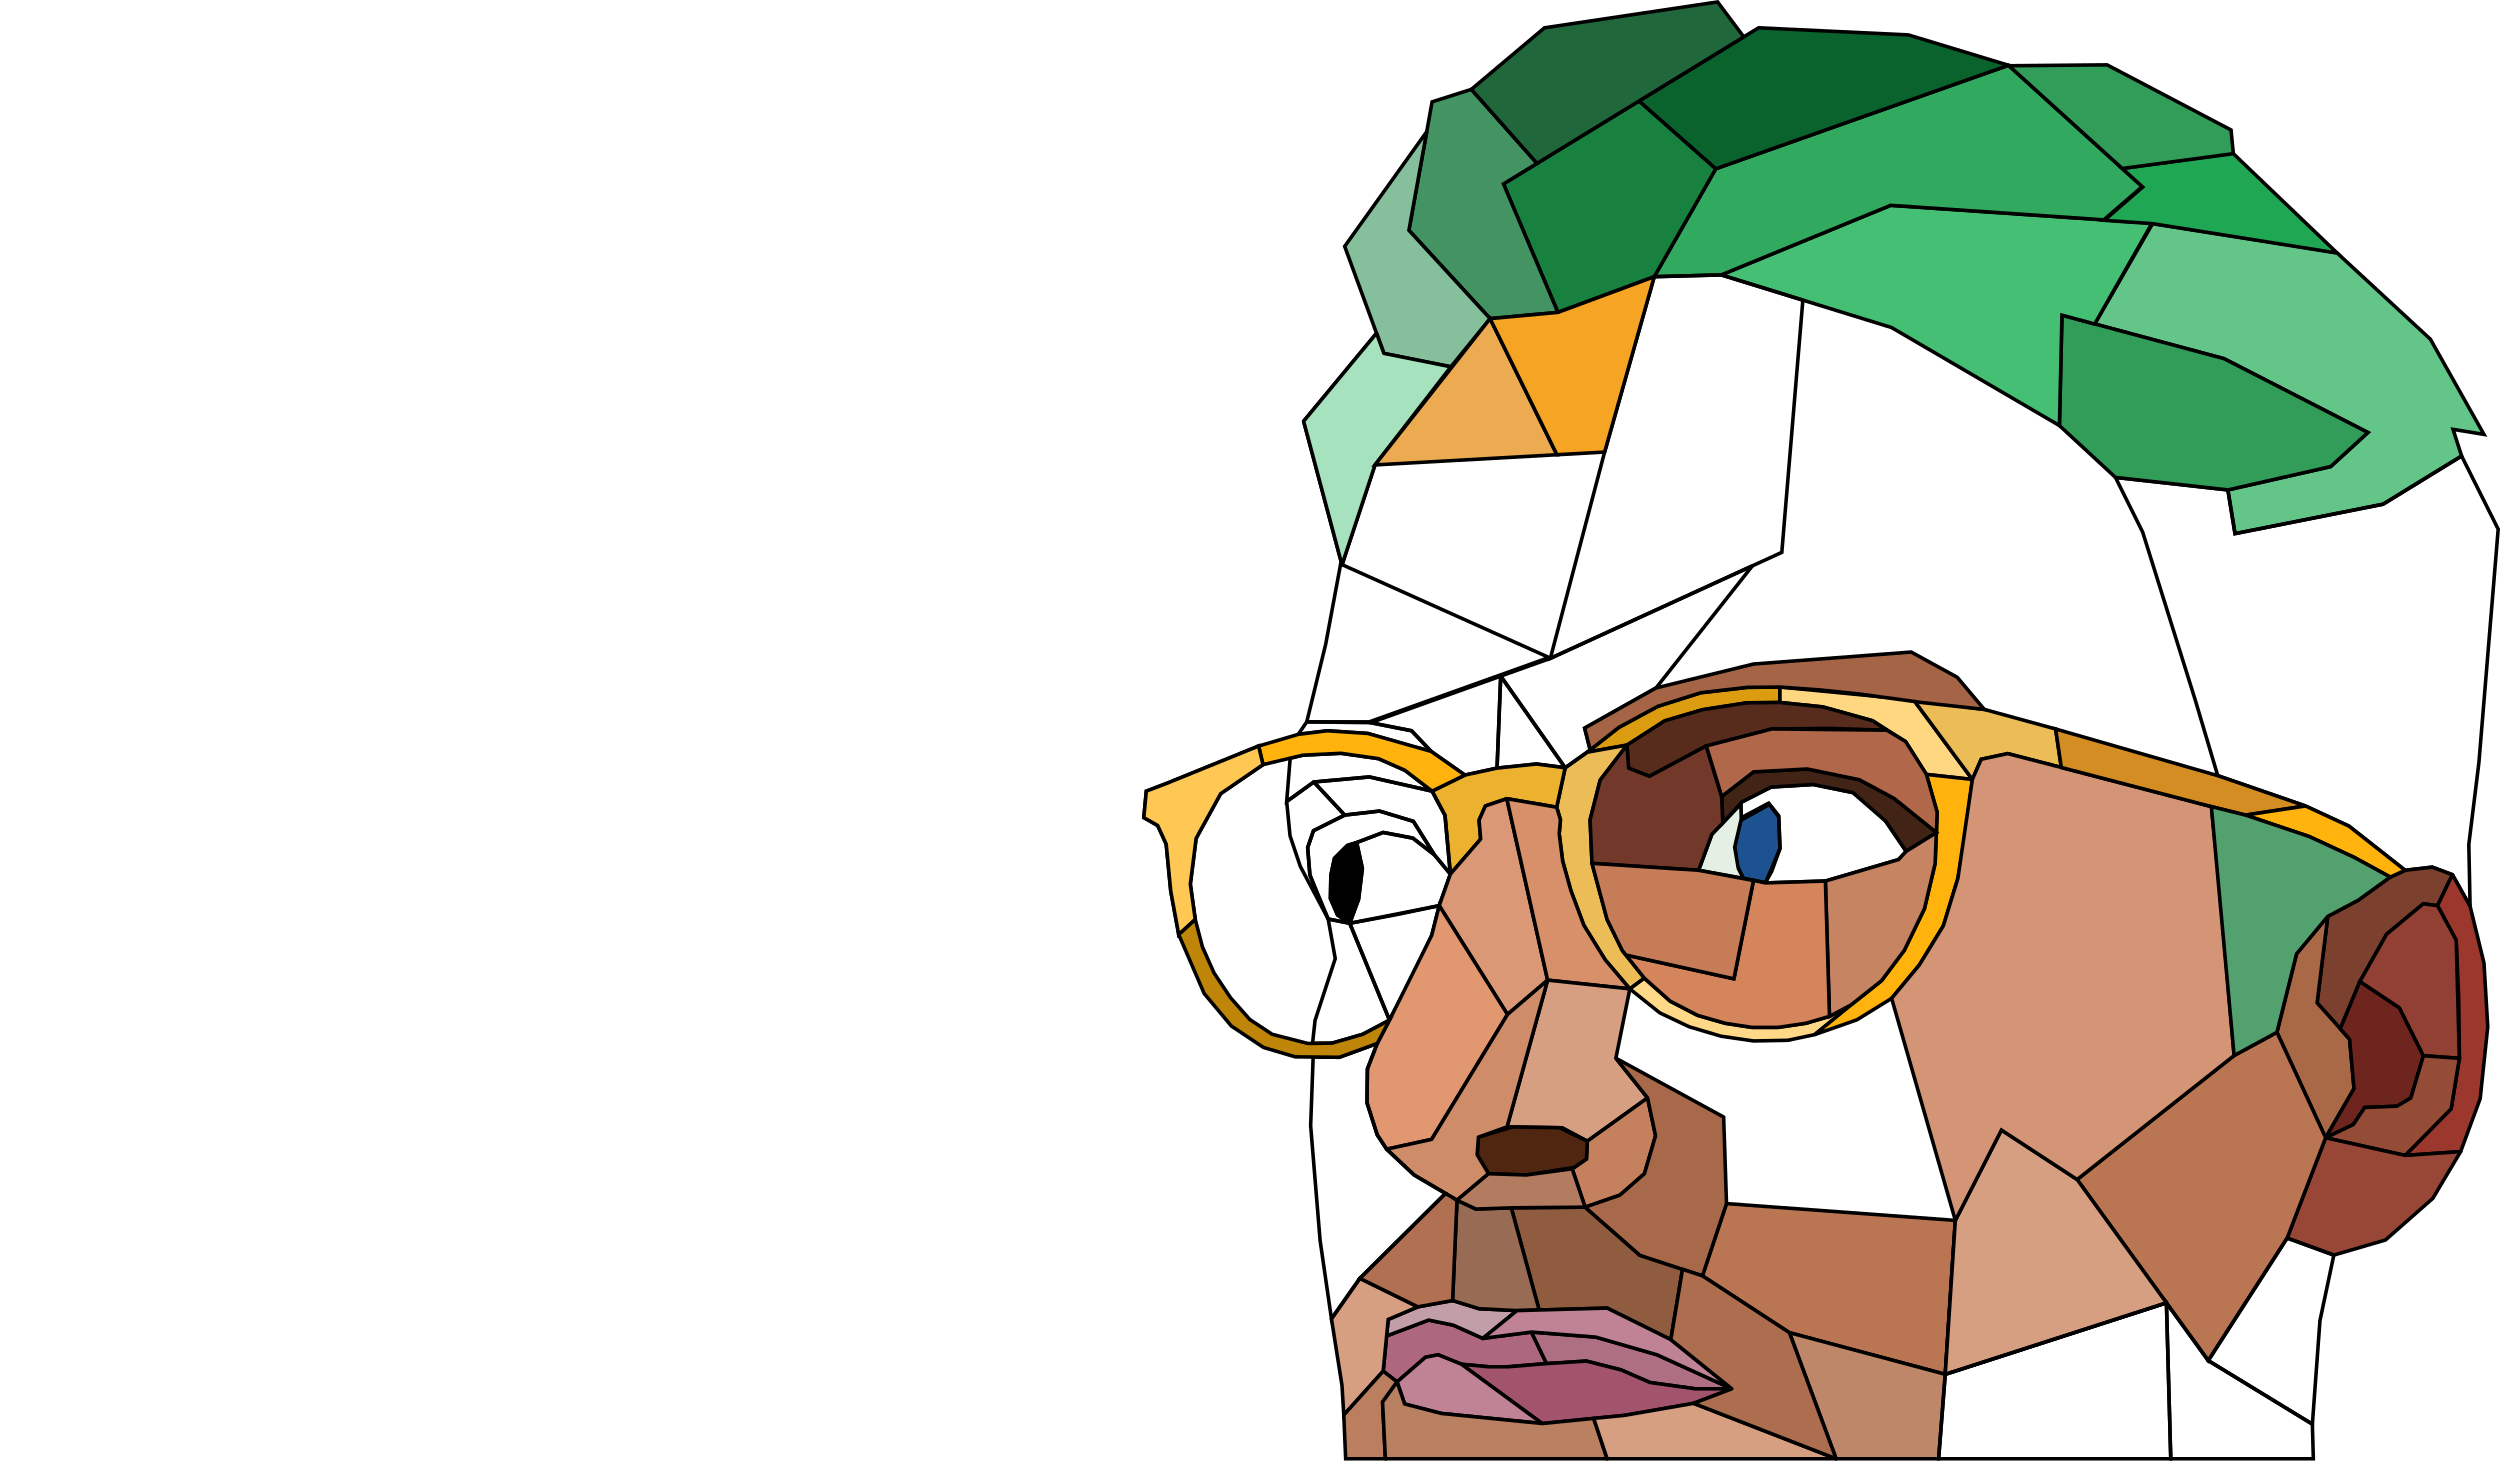 <svg xmlns="http://www.w3.org/2000/svg" viewBox="-160 0 350.292 204.647">
<g
 id="layer1">
<path
   style="fill:#64c589;fill-rule:evenodd;stroke:#000000;stroke-width:0.5;stroke-linecap:round;stroke-linejoin:miter;stroke-opacity:1;stroke-miterlimit:4;stroke-dasharray:none;fill-opacity:1"
   d="m 133.504,45.394 8.104,-14.057 19.797,3.1 6.007,0.958 13.12,12.126 7.513,13.347 -4.331,-0.707 1.198,3.734 -11,6.75 -20.75,4.125 -1,-6.125 14.405,-3.27 5.215,-4.773 -20.152,-10.341 z"
   id="path4243" />
<path
   style="fill:none;fill-rule:evenodd;stroke:#000000;stroke-width:0.5;stroke-linecap:butt;stroke-linejoin:miter;stroke-opacity:1;stroke-miterlimit:4;stroke-dasharray:none"
   d="m 163.031,112.928 6.099,2.828 7.867,6.187 3.801,-0.442 2.828,1.061 2.475,4.419 -0.177,-8.662 1.414,-11.49 2.699,-32.685 -5.125,-10.25 -11,6.75 -20.75,4.125 -1,-6.125 -15.75,-1.75 3.815,7.673 7.336,23.423 3.182,10.695 z"
   id="path4245" />
</g>
<g
 transform="translate(-2175.338,-362.468)"
 id="g4">
<path
   style="display:inline;fill:none;fill-rule:evenodd;stroke:#000000;stroke-width:0.5;stroke-linecap:butt;stroke-linejoin:round;stroke-miterlimit:4;stroke-dasharray:none;stroke-opacity:1"
   d="m 2208.213,409.159 -10.213,12.328 5.375,20.125 4.625,-14 10.625,-13.75 -9.375,-1.875 z"
   id="path4716" />
<path
   style="display:inline;fill:none;fill-rule:evenodd;stroke:#000000;stroke-width:0.5;stroke-linecap:butt;stroke-linejoin:miter;stroke-miterlimit:4;stroke-dasharray:none;stroke-opacity:1"
   d="m 2203.185,441.496 -2.096,11.244 -2.652,10.872 8.751,0 25.191,-9.016 z"
   id="path4718" class="path4718" />
<path
   style="display:inline;fill:none;fill-rule:evenodd;stroke:#000000;stroke-width:0.5;stroke-linecap:butt;stroke-linejoin:miter;stroke-miterlimit:4;stroke-dasharray:none;stroke-opacity:1"
   d="m 2207.378,463.728 5.747,1.134 2.738,2.888 4.729,3.315 4.508,-0.972 0.513,-12.89 z"
   id="path4730" class="path4730" />
<path
   style="display:inline;fill:none;fill-rule:evenodd;stroke:#000000;stroke-width:0.5;stroke-linecap:butt;stroke-linejoin:round;stroke-miterlimit:4;stroke-dasharray:none;stroke-opacity:1"
   d="m 2225.099,470.092 5.524,-0.575 4.022,0.53 -9.033,-12.846 z"
   id="path4732" class="path4732" />
<path
   style="display:inline;fill:#dc9c10;fill-opacity:1;fill-rule:evenodd;stroke:#000000;stroke-width:0.5;stroke-linecap:butt;stroke-linejoin:miter;stroke-miterlimit:4;stroke-dasharray:none;stroke-opacity:1"
   d="m 2237.75,467.862 4.409,-3.471 5.48,-2.961 6.01,-1.9 6.497,-0.751 4.596,-0.044 0,2.166 -4.64,0.044 -6.231,0.972 -5.259,1.547 -5.303,3.403 z"
   id="path4734" />
<path
   style="display:inline;fill:none;fill-rule:evenodd;stroke:#000000;stroke-width:0.5;stroke-linecap:butt;stroke-linejoin:miter;stroke-miterlimit:4;stroke-dasharray:none;stroke-opacity:1"
   d="m 2198.438,463.612 -1.188,1.75 4.062,-0.5 5.688,0.375 6,1.75 2.863,0.763 -2.738,-2.888 -5.747,-1.134 z"
   id="path4746" />
<path
   style="display:inline;fill:none;fill-rule:evenodd;stroke:#000000;stroke-width:0.5;stroke-linecap:butt;stroke-linejoin:miter;stroke-miterlimit:4;stroke-dasharray:none;stroke-opacity:1"
   d="m 2191.689,466.999 -12.949,5.259 -2.784,1.061 -0.353,3.712 1.944,1.105 1.193,2.607 0.635,6.557 1.125,6.125 2.312,-2.125 -0.688,-4.938 0.812,-6.438 3.438,-6.25 5.933,-4.069 z"
   id="path4768" />
<path
   style="display:inline;fill:none;fill-rule:evenodd;stroke:#000000;stroke-width:0.5;stroke-linecap:butt;stroke-linejoin:miter;stroke-miterlimit:4;stroke-dasharray:none;stroke-opacity:1"
   d="m 2196.115,468.699 -0.493,6.077 3.801,-2.74 7.778,-0.707 8.795,1.989 -3.801,-2.917 -3.712,-1.635 -5.259,-0.751 -5.348,0.265 z"
   id="path4772" />
<path
   style="display:inline;fill:none;fill-rule:evenodd;stroke:#000000;stroke-width:0.5;stroke-linecap:butt;stroke-linejoin:round;stroke-miterlimit:4;stroke-dasharray:none;stroke-opacity:1"
   d="m 2204.461,491.836 1.237,-3.359 0.53,-4.331 -0.795,-3.624 3.712,-1.414 4.154,0.795 3.013,2.334 2.246,2.704 -1.559,4.421 -5.938,1.25 z"
   id="path4774" />
<path
   style="display:inline;fill:none;fill-rule:evenodd;stroke:#000000;stroke-width:0.5;stroke-linecap:butt;stroke-linejoin:round;stroke-miterlimit:4;stroke-dasharray:none;stroke-opacity:1"
   d="m 2201.438,491.237 -3.906,-7.375 -1.438,-4.281 -0.472,-4.804 3.801,-2.74 4.327,4.638 -4.375,2.188 -0.812,2.375 0.312,3.812 z"
   id="path4780" />
<path
   style="display:inline;fill:none;fill-rule:evenodd;stroke:#000000;stroke-width:0.5;stroke-linecap:butt;stroke-linejoin:miter;stroke-miterlimit:4;stroke-dasharray:none;stroke-opacity:1"
   d="m 2201.438,491.237 0.99,5.548 -2.828,8.662 -0.352,3.218 2.739,-0.036 4.287,-1.237 3.756,-1.989 -5.568,-13.568 z"
   id="path4784" class="path4784" />
<path
   style="display:inline;fill:#ba7553;fill-opacity:1;fill-rule:evenodd;stroke:#000000;stroke-width:0.5;stroke-linecap:butt;stroke-linejoin:miter;stroke-miterlimit:4;stroke-dasharray:none;stroke-opacity:1"
   d="m 2253.875,541.237 3.375,-10.125 32.064,2.355 -1.414,21.567 -21.832,-5.834 z"
   id="path4836" />
<path
   style="display:inline;fill:none;fill-rule:evenodd;stroke:#000000;stroke-width:0.5;stroke-linecap:butt;stroke-linejoin:miter;stroke-miterlimit:4;stroke-dasharray:none;stroke-opacity:1"
   d="m 2295.768,520.805 -6.454,12.661 -1.414,21.567 30.991,-10.013 -12.516,-17.284 z"
   id="path4838" />
<path
   style="display:inline;fill:#ad6880;fill-rule:evenodd;stroke:#000000;stroke-width:0.5;stroke-linecap:butt;stroke-linejoin:miter;stroke-miterlimit:4;stroke-dasharray:none;stroke-opacity:1;fill-opacity:1"
   d="m 2211.09,556.094 3.978,-3.447 1.768,-0.354 3.27,1.326 3.801,0.354 2.74,0 5.392,-0.442 -2.121,-4.419 -6.806,0.884 -4.154,-1.856 -3.447,-0.707 -5.882,2.222 -0.482,4.937 z"
   id="path4848" />
<path
   style="display:inline;fill:#af6f82;fill-opacity:1;fill-rule:evenodd;stroke:#000000;stroke-width:0.5;stroke-linecap:butt;stroke-linejoin:miter;stroke-miterlimit:4;stroke-dasharray:none;stroke-opacity:1"
   d="m 2232.038,553.531 5.569,-0.354 4.861,1.237 4.066,1.768 6.364,0.884 5.092,-0.007 -10.483,-4.766 -8.574,-2.475 -9.016,-0.707 z"
   id="path4850" />
<path
   id="path4376"
   d="m 2311.75,429.362 15.75,1.75 14.405,-3.27 5.215,-4.773 -20.152,-10.341 -22.716,-6.099 -0.354,15.468 z"
   style="display:inline;fill:#329c59;fill-opacity:1;fill-rule:evenodd;stroke:#000000;stroke-width:0.5;stroke-linecap:butt;stroke-linejoin:miter;stroke-miterlimit:4;stroke-dasharray:none;stroke-opacity:1" />
<path
   id="path4382"
   d="m 2256.5,400.987 23.75,-9.75 36.625,2.5 -8.034,14.125 -4.59,-1.232 -0.354,15.468 -23.523,-13.735 z"
   style="display:inline;fill:#44bf73;fill-opacity:1;fill-rule:evenodd;stroke:#000000;stroke-width:0.5;stroke-linecap:butt;stroke-linejoin:miter;stroke-miterlimit:4;stroke-dasharray:none;stroke-opacity:1" />
<path
   id="path4384" class="path4384"
   d="m 2256.5,400.987 -9.375,0.25 8.625,-15.125 41,-14.5 18.75,17 -5.386,4.663 -29.864,-2.038 z"
   style="display:inline;fill:#31a95f;fill-opacity:1;fill-rule:evenodd;stroke:#000000;stroke-width:0.5;stroke-linecap:butt;stroke-linejoin:miter;stroke-miterlimit:4;stroke-dasharray:none;stroke-opacity:1" />
<path
   id="path4386"
   d="m 2312.7,386.077 15.496,-2.147 14.625,14 -25.875,-4.125 -6.761,-0.462 5.386,-4.663 z"
   style="display:inline;fill:#20a754;fill-opacity:1;fill-rule:evenodd;stroke:#000000;stroke-width:0.5;stroke-linecap:butt;stroke-linejoin:miter;stroke-miterlimit:4;stroke-dasharray:none;stroke-opacity:1" />
<path
   id="path4392" class="path4392"
   d="m 2296.821,371.68 13.75,-0.125 17.375,9.125 0.321,3.318 -15.567,2.079 z"
   style="display:inline;fill:#329c59;fill-opacity:1;fill-rule:evenodd;stroke:#000000;stroke-width:0.5;stroke-linecap:butt;stroke-linejoin:miter;stroke-miterlimit:4;stroke-dasharray:none;stroke-opacity:1" />
<path
   id="path4394"
   d="m 2247.125,401.237 -13.5,5 -7.625,-18 19,-11.625 10.75,9.5 z"
   style="display:inline;fill:#188140;fill-opacity:1;fill-rule:evenodd;stroke:#000000;stroke-width:0.5;stroke-linecap:butt;stroke-linejoin:miter;stroke-miterlimit:4;stroke-dasharray:none;stroke-opacity:1" />
<path
   id="path4396"
   d="m 2245,376.612 16.75,-10.25 21,1 14,4.25 -41,14.5 z"
   style="display:inline;fill:#0a632d;fill-opacity:1;fill-rule:evenodd;stroke:#000000;stroke-width:0.5;stroke-linecap:butt;stroke-linejoin:miter;stroke-miterlimit:4;stroke-dasharray:none;stroke-opacity:1" />
<path
   id="path4398"
   d="m 2233.625,406.237 -9.5,0.875 -11.375,-12.375 3.25,-18 5.5,-1.75 9.201,10.374 -4.701,2.876 z"
   style="display:inline;fill:#439462;fill-rule:evenodd;stroke:#000000;stroke-width:0.5;stroke-linecap:butt;stroke-linejoin:miter;stroke-miterlimit:4;stroke-dasharray:none;stroke-opacity:1;fill-opacity:1" />
<path
   id="path4400"
   d="m 2215.243,380.929 -11.493,16.059 5.5,15 9.375,1.875 5.5,-6.75 -11.375,-12.375 z"
   style="display:inline;fill:#85bf9c;fill-opacity:1;fill-rule:evenodd;stroke:#000000;stroke-width:0.5;stroke-linecap:butt;stroke-linejoin:miter;stroke-miterlimit:4;stroke-dasharray:none;stroke-opacity:1" />
<path
   id="path4402" class="path4402"
   d="m 2208.213,409.159 -10.213,12.328 5.375,20.125 4.625,-14 10.625,-13.75 -9.375,-1.875 z"
   style="display:inline;fill:#a7e2bf;fill-opacity:1;fill-rule:evenodd;stroke:#000000;stroke-width:0.5;stroke-linecap:round;stroke-linejoin:round;stroke-miterlimit:4;stroke-dasharray:none;stroke-opacity:1" />
<path
   id="path4408"
   d="m 2224.125,407.112 9.365,19.072 -25.49,1.428 z"
   style="display:inline;fill:#ecab50;fill-opacity:1;fill-rule:evenodd;stroke:#000000;stroke-width:0.5;stroke-linecap:butt;stroke-linejoin:miter;stroke-miterlimit:4;stroke-dasharray:none;stroke-opacity:1" />
<path
   id="path4410"
   d="m 2232.568,454.713 7.601,-28.903 6.955,-24.573 9.375,-0.25 11.45,3.537 -2.95,35.338 z"
   style="display:inline;fill:none;fill-rule:evenodd;stroke:#000000;stroke-width:0.5;stroke-linecap:butt;stroke-linejoin:miter;stroke-miterlimit:4;stroke-dasharray:none;stroke-opacity:1" />
<path
   id="path4412"
   d="m 2233.49,426.184 -9.365,-19.072 9.5,-0.875 13.5,-5 -6.955,24.573 z"
   style="display:inline;fill:#f5a423;fill-opacity:1;fill-rule:evenodd;stroke:#000000;stroke-width:0.5;stroke-linecap:butt;stroke-linejoin:miter;stroke-miterlimit:4;stroke-dasharray:none;stroke-opacity:1" />
<path
   id="path4438"
   d="m 2264.742,460.9 6.01,0.619 6.983,1.945 4.596,2.917 2.917,4.596 6.452,0.707 -8.22,-11.137 -18.738,-1.812 z"
   style="display:inline;fill:#ffd781;fill-rule:evenodd;stroke:#000000;stroke-width:0.5;stroke-linecap:butt;stroke-linejoin:miter;stroke-miterlimit:4;stroke-dasharray:none;stroke-opacity:1;fill-opacity:1" />
<path
   id="path4440"
   d="m 2291.7,471.683 1.237,-2.828 3.712,-0.795 7.513,1.945 -0.795,-5.392 -9.988,-2.74 -9.899,-1.326 z"
   style="display:inline;fill:#ecbd56;fill-opacity:1;fill-rule:evenodd;stroke:#000000;stroke-width:0.5;stroke-linecap:butt;stroke-linejoin:miter;stroke-miterlimit:4;stroke-dasharray:none;stroke-opacity:1" />
<path
   id="path4442"
   d="m 2234.646,470.048 -1.193,5.524 0.53,1.768 -0.177,1.945 0.486,3.845 1.149,4.11 1.812,4.861 3.005,4.861 3.447,4.066 2.033,-1.503 -3.094,-3.889 -2.121,-4.331 -2.121,-7.867 -0.265,-6.099 1.414,-5.568 3.756,-4.906 -5.558,0.996 z"
   style="display:inline;fill:#ecbd56;fill-opacity:1;fill-rule:evenodd;stroke:#000000;stroke-width:0.5;stroke-linecap:butt;stroke-linejoin:miter;stroke-miterlimit:4;stroke-dasharray:none;stroke-opacity:1" />
<path
   id="path4444"
   d="m 2243.705,501.028 4.198,3.359 4.11,1.945 4.464,1.326 4.552,0.663 4.817,-0.088 3.756,-0.795 5.082,-4.154 -3.005,1.591 -3.315,0.972 -3.889,0.575 -3.668,0 -3.756,-0.575 -3.845,-1.105 -3.845,-1.989 -3.624,-3.226 z"
   style="display:inline;fill:#ffd987;fill-opacity:1;fill-rule:evenodd;stroke:#000000;stroke-width:0.5;stroke-linecap:butt;stroke-linejoin:miter;stroke-miterlimit:4;stroke-dasharray:none;stroke-opacity:1" />
<path
   id="path4446"
   d="m 2269.603,507.436 5.922,-2.077 4.861,-3.005 3.889,-4.685 3.359,-5.48 2.033,-6.629 1.149,-6.629 0.884,-7.248 -6.452,-0.707 1.503,5.303 -0.265,7.159 -1.503,6.364 -2.828,5.834 -3.182,4.243 -4.287,3.403 z"
   style="display:inline;fill:#ffb30c;fill-rule:evenodd;stroke:#000000;stroke-width:0.5;stroke-linecap:butt;stroke-linejoin:miter;stroke-miterlimit:4;stroke-dasharray:none;stroke-opacity:1;fill-opacity:1" />
<path
   id="path4448"
   d="m 2243.307,466.866 0.221,3.226 2.917,1.149 7.955,-4.243 9.192,-2.386 8.22,-0.088 7.867,0.265 -1.944,-1.326 -6.983,-1.945 -6.01,-0.619 -4.64,0.044 -6.231,0.972 -5.259,1.547 z"
   style="display:inline;fill:#582c1d;fill-opacity:1;fill-rule:evenodd;stroke:#000000;stroke-width:0.5;stroke-linecap:butt;stroke-linejoin:miter;stroke-miterlimit:4;stroke-dasharray:none;stroke-opacity:1" />
<path
   id="path4450"
   d="m 2220.592,471.065 -4.596,2.254 1.812,3.403 0.751,8.22 4.243,-4.906 -0.221,-2.652 0.884,-1.989 3.005,-1.016 6.983,1.193 1.193,-5.524 -4.022,-0.53 -5.524,0.575 z"
   style="display:inline;fill:#edb130;fill-opacity:1;fill-rule:evenodd;stroke:#000000;stroke-width:0.5;stroke-linecap:butt;stroke-linejoin:miter;stroke-miterlimit:4;stroke-dasharray:none;stroke-opacity:1" />
<path
   id="path4452"
   d="m 2215.995,473.318 -3.801,-2.917 -3.712,-1.635 -5.259,-0.751 -5.348,0.265 -5.568,1.326 -0.619,-2.607 5.561,-1.636 4.062,-0.5 5.688,0.375 8.863,2.513 4.729,3.315 z"
   style="display:inline;fill:#ffb30c;fill-opacity:1;fill-rule:evenodd;stroke:#000000;stroke-width:0.5;stroke-linecap:butt;stroke-linejoin:miter;stroke-miterlimit:4;stroke-dasharray:none;stroke-opacity:1" />
<path
   id="path4454" class="path4454 path-rotate"
   d="m 2191.689,466.999 -12.949,5.259 -2.784,1.061 -0.353,3.712 1.944,1.105 1.193,2.607 0.635,6.557 1.125,6.125 2.312,-2.125 -0.688,-4.938 0.812,-6.438 3.438,-6.25 5.933,-4.069 z"
   style="display:inline;fill:#ffc754;fill-opacity:1;fill-rule:evenodd;stroke:#000000;stroke-width:0.5;stroke-linecap:butt;stroke-linejoin:miter;stroke-miterlimit:4;stroke-dasharray:none;stroke-opacity:1" />
<path
   id="path4462"
   d="m 2204.461,491.836 -1.711,-1.161 -1,-2.312 0.062,-3.25 0.5,-2.375 1.812,-1.812 1.308,-0.403 0.795,3.624 -0.53,4.331 z"
   style="display:inline;stroke:#000000;stroke-width:0.5;stroke-linecap:butt;stroke-linejoin:round;stroke-miterlimit:4;stroke-dasharray:none;stroke-opacity:1" />
<path
   id="path4464"
   d="m 2204.461,491.836 -3.023,-0.599 -1.312,-2.938 -1.25,-3.25 -0.312,-3.812 0.812,-2.375 4.375,-2.188 4.875,-0.562 4.75,1.438 2.938,4.688 -3.013,-2.334 -4.154,-0.795 -3.713,1.414 -1.308,0.403 -1.812,1.812 -0.5,2.375 -0.062,3.25 1,2.312 z"
   style="display:inline;fill:none;fill-rule:evenodd;stroke:#000000;stroke-width:0.5;stroke-linecap:butt;stroke-linejoin:miter;stroke-miterlimit:4;stroke-dasharray:none;stroke-opacity:1" />
<path
   id="path4468"
   d="m 2218.559,484.942 -2.246,-2.704 -2.938,-4.688 -4.75,-1.438 -4.875,0.562 -4.327,-4.638 7.778,-0.707 8.795,1.989 1.812,3.403 z"
   style="display:inline;fill:none;fill-rule:evenodd;stroke:#000000;stroke-width:0.5;stroke-linecap:butt;stroke-linejoin:round;stroke-miterlimit:4;stroke-dasharray:none;stroke-opacity:1" />
<path
   id="path4472" class="path4472"
   d="m 2210.029,505.403 3.138,-6.055 2.784,-5.834 1.049,-4.153 -12.539,2.474 z"
   style="display:inline;fill:none;fill-rule:evenodd;stroke:#000000;stroke-width:0.5;stroke-linecap:butt;stroke-linejoin:miter;stroke-miterlimit:4;stroke-dasharray:none;stroke-opacity:1" />
<path
   id="path4474"
   d="m 2258.733,483.748 -0.354,-2.74 0.972,-3.977 3.801,-2.033 1.414,1.768 0.177,4.596 -1.149,3.182 -0.884,1.591 -3.094,-0.619 z"
   style="display:inline;fill:#1b528f;fill-opacity:1;fill-rule:evenodd;stroke:#000000;stroke-width:0.5;stroke-linecap:butt;stroke-linejoin:miter;stroke-miterlimit:4;stroke-dasharray:none;stroke-opacity:1" />
<path
   id="path4476"
   d="m 2262.709,486.179 8.397,-0.265 10.253,-3.005 1.061,-1.149 -3.005,-4.419 -4.419,-3.801 -5.569,-1.149 -5.922,0.354 -4.243,2.166 0.01,2.498 3.994,-2.225 1.307,1.765 0.17,4.415 z"
   style="display:inline;fill:none;fill-opacity:1;fill-rule:evenodd;stroke:#000000;stroke-width:0.5;stroke-linecap:butt;stroke-linejoin:miter;stroke-miterlimit:4;stroke-dasharray:none;stroke-opacity:1" />
<path
   id="path4478"
   d="m 2259.606,485.543 -6.267,-1.131 1.856,-5.038 4.067,-4.242 0.057,2.069 -0.926,3.977 0.505,2.951 z"
   style="display:inline;fill:#e5f0e4;fill-opacity:1;fill-rule:evenodd;stroke:#000000;stroke-width:0.5;stroke-linecap:butt;stroke-linejoin:miter;stroke-miterlimit:4;stroke-dasharray:none;stroke-opacity:1" />
<path
   id="path4480"
   d="m 2256.751,477.76 -0.168,-3.699 4.464,-3.447 7.513,-0.398 7.292,1.503 4.861,2.607 5.949,4.797 -4.225,2.628 -2.839,-4.175 -4.628,-4.054 -5.593,-1.136 -5.872,0.358 -4.101,2.093 z"
   style="display:inline;fill:#422417;fill-opacity:1;fill-rule:evenodd;stroke:#000000;stroke-width:0.5;stroke-linecap:butt;stroke-linejoin:miter;stroke-miterlimit:4;stroke-dasharray:none;stroke-opacity:1" />
<path
   id="path4482"
   d="m 2286.645,479.132 -0.16,4.307 -1.503,6.364 -2.828,5.834 -3.182,4.243 -4.287,3.403 -3.005,1.591 -0.575,-18.959 10.253,-3.005 1.061,-1.149 z"
   style="display:inline;fill:#c68463;fill-opacity:1;fill-rule:evenodd;stroke:#000000;stroke-width:0.5;stroke-linecap:butt;stroke-linejoin:miter;stroke-miterlimit:4;stroke-dasharray:none;stroke-opacity:1" />
<path
   id="path4488"
   d="m 2343.25,506.612 -3.25,-3.625 1.5,-12.125 4.25,-2.25 4.5,-3.25 2.085,-0.951 3.801,-0.442 2.828,1.061 -2.089,4.332 -2,-0.25 -5.125,4.25 -3.75,6.625 z"
   style="display:inline;fill:#7c402e;fill-opacity:1;fill-rule:evenodd;stroke:#000000;stroke-width:0.5;stroke-linecap:butt;stroke-linejoin:round;stroke-miterlimit:4;stroke-dasharray:none;stroke-opacity:1" />
<path
   id="path4490"
   d="m 2341.5,490.862 -4.375,5.25 -2.75,11 6.823,14.776 3.978,-6.894 -0.619,-6.894 -1.306,-1.487 -3.25,-3.625 z"
   style="display:inline;fill:#a96946;fill-opacity:1;fill-rule:evenodd;stroke:#000000;stroke-width:0.5;stroke-linecap:butt;stroke-linejoin:round;stroke-miterlimit:4;stroke-dasharray:none;stroke-opacity:1" />
<path
   id="path4492"
   d="m 2356.875,489.362 2.619,4.86 0.354,8.22 0.088,8.309 -1.149,7.071 -6.452,6.541 7.778,-0.53 2.74,-7.425 1.061,-10.076 -0.53,-8.927 -1.944,-7.955 -2.475,-4.419 z"
   style="display:inline;fill:#9c372e;fill-opacity:1;fill-rule:evenodd;stroke:#000000;stroke-width:0.5;stroke-linecap:butt;stroke-linejoin:round;stroke-miterlimit:4;stroke-dasharray:none;stroke-opacity:1" />
<path
   id="path4494"
   d="m 2346,499.987 5.539,3.693 3.359,6.718 -1.768,5.922 -1.945,1.149 -4.508,0.177 -1.591,2.386 -3.889,1.856 3.978,-6.894 -0.619,-6.894 -1.306,-1.487 z"
   style="display:inline;fill:#6d251e;fill-opacity:1;fill-rule:evenodd;stroke:#000000;stroke-width:0.5;stroke-linecap:butt;stroke-linejoin:miter;stroke-miterlimit:4;stroke-dasharray:none;stroke-opacity:1" />
<path
   id="path4496"
   d="m 2354.898,510.397 5.038,0.354 -0.442,-16.529 -2.619,-4.86 -2,-0.25 -5.125,4.25 -3.75,6.625 5.539,3.693 z"
   style="display:inline;fill:#914033;fill-opacity:1;fill-rule:evenodd;stroke:#000000;stroke-width:0.5;stroke-linecap:butt;stroke-linejoin:miter;stroke-miterlimit:4;stroke-dasharray:none;stroke-opacity:1" />
<path
   id="path4498"
   d="m 2352.334,524.363 -11.137,-2.475 3.889,-1.856 1.591,-2.386 4.508,-0.177 1.945,-1.149 1.768,-5.922 5.038,0.354 -1.149,7.071 z"
   style="display:inline;fill:#954c37;fill-opacity:1;fill-rule:evenodd;stroke:#000000;stroke-width:0.5;stroke-linecap:butt;stroke-linejoin:miter;stroke-miterlimit:4;stroke-dasharray:none;stroke-opacity:1" />
<path
   id="path4500"
   d="m 2341.198,521.888 -5.392,14.054 6.541,2.386 7.248,-2.121 6.629,-5.834 3.889,-6.541 -7.778,0.53 z"
   style="display:inline;fill:#984737;fill-opacity:1;fill-rule:evenodd;stroke:#000000;stroke-width:0.5;stroke-linecap:butt;stroke-linejoin:round;stroke-miterlimit:4;stroke-dasharray:none;stroke-opacity:1" />
<path
   id="path4502"
   d="m 2328.375,510.362 -22,17.375 18.375,25.375 11.056,-17.171 5.392,-14.054 -6.823,-14.776 z"
   style="display:inline;fill:#ba7553;fill-opacity:1;fill-rule:evenodd;stroke:#000000;stroke-width:0.5;stroke-linecap:butt;stroke-linejoin:miter;stroke-miterlimit:4;stroke-dasharray:none;stroke-opacity:1" />
<path
   id="path4508"
   d="m 2223.464,475.396 -0.884,1.989 0.221,2.652 -4.243,4.906 -1.559,4.421 9.562,15.25 5.625,-4.812 -5.718,-25.421 z"
   style="display:inline;fill:#da9876;fill-opacity:1;fill-rule:evenodd;stroke:#000000;stroke-width:0.5;stroke-linecap:butt;stroke-linejoin:round;stroke-miterlimit:4;stroke-dasharray:none;stroke-opacity:1" />
<path
   id="path4510"
   d="m 2226.47,474.379 6.983,1.193 0.53,1.768 -0.177,1.945 0.486,3.845 1.149,4.11 1.812,4.861 3.005,4.861 3.447,4.066 -11.518,-1.228 z"
   style="display:inline;fill:#d7906a;fill-opacity:1;fill-rule:evenodd;stroke:#000000;stroke-width:0.5;stroke-linecap:butt;stroke-linejoin:round;stroke-miterlimit:4;stroke-dasharray:none;stroke-opacity:1" />
<path
   id="path4514"
   d="m 2217,489.362 -1.049,4.153 -5.922,11.888 -1.717,3.271 -1.375,3.562 -0.062,4.75 1.438,4.5 1.312,2 6.312,-1.375 10.625,-17.5 z"
   style="display:inline;fill:#e19871;fill-opacity:1;fill-rule:evenodd;stroke:#000000;stroke-width:0.5;stroke-linecap:butt;stroke-linejoin:miter;stroke-miterlimit:4;stroke-dasharray:none;stroke-opacity:1" />
<path
   id="path4516"
   d="m 2237.75,522.362 8.438,-6.062 -4.438,-5.562 1.955,-9.709 -11.518,-1.228 -5.688,20.562 7.75,0.125 z"
   style="display:inline;fill:#d69f82;fill-opacity:1;fill-rule:evenodd;stroke:#000000;stroke-width:0.5;stroke-linecap:butt;stroke-linejoin:miter;stroke-miterlimit:4;stroke-dasharray:none;stroke-opacity:1" />
<path
   id="path4518"
   d="m 2237.438,531.612 4.875,-1.688 3.438,-3 1.562,-5.312 -1.125,-5.312 -8.438,6.062 -0.125,2.5 -2,1.375 z"
   style="display:inline;fill:#c5805d;fill-opacity:1;fill-rule:evenodd;stroke:#000000;stroke-width:0.5;stroke-linecap:butt;stroke-linejoin:miter;stroke-miterlimit:4;stroke-dasharray:none;stroke-opacity:1" />
<path
   id="path4522"
   d="m 2295.768,520.805 -6.454,12.661 -1.414,21.567 30.991,-10.013 -12.516,-17.284 z"
   style="display:inline;fill:#d69f82;fill-opacity:1;fill-rule:evenodd;stroke:#000000;stroke-width:0.5;stroke-linecap:butt;stroke-linejoin:miter;stroke-miterlimit:4;stroke-dasharray:none;stroke-opacity:1" />
<path
   id="path4524"
   d="m 2335.806,535.942 6.541,2.386 -1.945,9.192 -1.061,14.496 -14.591,-8.904 z"
   style="display:inline;fill:none;fill-rule:evenodd;stroke:#000000;stroke-width:0.5;stroke-linecap:butt;stroke-linejoin:miter;stroke-miterlimit:4;stroke-dasharray:none;stroke-opacity:1" />
<path
   id="path4532"
   d="m 2209.627,549.654 5.882,-2.222 3.447,0.707 4.154,1.856 4.773,-3.889 -5.303,-0.265 -3.712,-1.149 -4.861,0.884 -4.154,1.768 z"
   style="display:inline;fill:#c29ea9;fill-opacity:1;fill-rule:evenodd;stroke:#000000;stroke-width:0.5;stroke-linecap:butt;stroke-linejoin:miter;stroke-miterlimit:4;stroke-dasharray:none;stroke-opacity:1" />
<path
   id="path4536"
   d="m 2231.419,561.928 11.579,-1.149 9.634,-1.679 5.357,-2.04 -5.092,0.007 -6.364,-0.884 -4.066,-1.768 -4.861,-1.237 -5.569,0.354 -5.392,0.442 -2.74,0 -3.801,-0.354 z"
   style="display:inline;fill:#a1546c;fill-opacity:1;fill-rule:evenodd;stroke:#000000;stroke-width:0.5;stroke-linecap:butt;stroke-linejoin:miter;stroke-miterlimit:4;stroke-dasharray:none;stroke-opacity:1" />
<path
   id="path4538"
   d="m 2215.068,552.647 1.768,-0.354 3.27,1.326 11.314,8.309 -14.142,-1.414 -5.127,-1.326 -1.061,-3.094 z"
   style="display:inline;fill:#c08395;fill-opacity:1;fill-rule:evenodd;stroke:#000000;stroke-width:0.5;stroke-linecap:butt;stroke-linejoin:miter;stroke-miterlimit:4;stroke-dasharray:none;stroke-opacity:1" />
<path
   id="path4540"
   d="m 2201.898,547.255 1.477,9.357 0.25,4.125 5.52,-6.146 0.707,-7.248 4.154,-1.768 -8.133,-3.987 z"
   style="display:inline;fill:#d69f82;fill-opacity:1;fill-rule:evenodd;stroke:#000000;stroke-width:0.5;stroke-linecap:butt;stroke-linejoin:miter;stroke-miterlimit:4;stroke-dasharray:none;stroke-opacity:1" />
<path
   id="path4542"
   d="m 2235.921,526.034 -6.712,1.069 -5.303,-0.177 -1.591,-2.652 0.177,-2.475 4.767,-1.425 6.539,0.105 3.951,1.882 -0.125,2.5 z"
   style="display:inline;fill:#512611;fill-opacity:1;fill-rule:evenodd;stroke:#000000;stroke-width:0.5;stroke-linecap:butt;stroke-linejoin:miter;stroke-miterlimit:4;stroke-dasharray:none;stroke-opacity:1" />
<path
   id="path4544"
   d="m 2227.088,531.699 3.909,14.32 9.526,-0.266 8.927,4.419 1.633,-9.852 -5.959,-1.958 -7.688,-6.75 z"
   style="display:inline;fill:#905c40;fill-opacity:1;fill-rule:evenodd;stroke:#000000;stroke-width:0.5;stroke-linecap:butt;stroke-linejoin:miter;stroke-miterlimit:4;stroke-dasharray:none;stroke-opacity:1" />
<path
   id="path4546"
   d="m 2227.088,531.699 -4.95,0.177 -2.652,-1.237 -0.619,14.054 3.712,1.149 5.303,0.265 3.113,-0.087 z"
   style="display:inline;fill:#986b54;fill-opacity:1;fill-rule:evenodd;stroke:#000000;stroke-width:0.5;stroke-linecap:butt;stroke-linejoin:miter;stroke-miterlimit:4;stroke-dasharray:none;stroke-opacity:1" />
<path
   id="path4548"
   d="m 2219.487,530.638 -6.01,-3.536 -3.851,-3.616 6.312,-1.375 10.625,-17.5 5.625,-4.812 -5.688,20.562 -4.008,1.437 -0.177,2.475 1.591,2.652 z"
   style="display:inline;fill:#cf8c68;fill-opacity:1;fill-rule:evenodd;stroke:#000000;stroke-width:0.5;stroke-linecap:butt;stroke-linejoin:round;stroke-miterlimit:4;stroke-dasharray:none;stroke-opacity:1" />
<path
   id="path4550"
   d="m 2205.874,541.589 11.999,-11.899 1.613,0.949 -0.619,14.054 -4.861,0.884 z"
   style="display:inline;fill:#b17051;fill-opacity:1;fill-rule:evenodd;stroke:#000000;stroke-width:0.5;stroke-linecap:butt;stroke-linejoin:miter;stroke-miterlimit:4;stroke-dasharray:none;stroke-opacity:1" />
<path
   id="path4554" class="path4554"
   d="m 2225.613,457.202 6.956,-2.489 28.312,-12.964 -13.505,17.114 -10,5.625 0.776,3.059 -3.505,2.501 z"
   style="display:inline;fill:none;fill-rule:evenodd;stroke:#000000;stroke-width:0.5;stroke-linecap:butt;stroke-linejoin:miter;stroke-miterlimit:4;stroke-dasharray:none;stroke-opacity:1" />
<path
   id="path4556"
   d="m 2243.16,496.285 15.129,3.329 2.737,-13.772 1.683,0.337 8.397,-0.265 0.575,18.959 -3.315,0.972 -3.889,0.575 -3.668,0 -3.756,-0.575 -3.845,-1.105 -3.845,-1.989 -3.624,-3.226 z"
   style="display:inline;fill:#d5855c;fill-opacity:1;fill-rule:evenodd;stroke:#000000;stroke-width:0.5;stroke-linecap:butt;stroke-linejoin:miter;stroke-miterlimit:4;stroke-dasharray:none;stroke-opacity:1" />
<path
   id="path4558"
   d="m 2238.402,483.439 -0.265,-6.099 1.414,-5.568 3.756,-4.906 0.221,3.226 2.917,1.149 7.955,-4.243 2.166,7.071 0.168,3.699 -1.538,1.605 -1.856,5.038 z"
   style="display:inline;fill:#723829;fill-opacity:1;fill-rule:evenodd;stroke:#000000;stroke-width:0.5;stroke-linecap:butt;stroke-linejoin:round;stroke-miterlimit:4;stroke-dasharray:none;stroke-opacity:1" />
<path
   id="path4560"
   d="m 2238.402,483.439 2.121,7.867 2.121,4.331 0.516,0.648 15.129,3.329 2.737,-13.772 -7.686,-1.431 z"
   style="display:inline;fill:#c67c57;fill-opacity:1;fill-rule:evenodd;stroke:#000000;stroke-width:0.5;stroke-linecap:butt;stroke-linejoin:round;stroke-miterlimit:4;stroke-dasharray:none;stroke-opacity:1" />
<path
   id="path4562"
   d="m 2256.583,474.061 4.464,-3.447 7.513,-0.398 7.292,1.503 4.861,2.607 5.949,4.797 0.106,-2.852 -1.503,-5.303 -2.917,-4.596 -2.652,-1.591 -16.087,-0.177 -9.192,2.386 z"
   style="display:inline;fill:#b16749;fill-opacity:1;fill-rule:evenodd;stroke:#000000;stroke-width:0.5;stroke-linecap:butt;stroke-linejoin:miter;stroke-miterlimit:4;stroke-dasharray:none;stroke-opacity:1" />
<path
   id="path4566"
   d="m 2245.125,538.362 -7.688,-6.75 4.875,-1.688 3.438,-3 1.562,-5.312 -1.125,-5.312 -4.438,-5.562 15.101,8.247 0.4,12.128 -3.375,10.125 z"
   style="display:inline;fill:#a8694b;fill-opacity:1;fill-rule:evenodd;stroke:#000000;stroke-width:0.5;stroke-linecap:butt;stroke-linejoin:miter;stroke-miterlimit:4;stroke-dasharray:none;stroke-opacity:1" />
<path
   id="path4568"
   d="m 2230.701,385.361 -9.201,-10.374 10.25,-8.625 24.25,-3.625 3.668,4.899 z"
   style="display:inline;fill:#20673B;fill-rule:evenodd;stroke:#000000;stroke-width:0.5;stroke-linecap:butt;stroke-linejoin:miter;stroke-miterlimit:4;stroke-dasharray:none;stroke-opacity:1;fill-opacity:1" />
<path
   style="fill:#bb7e5f;fill-opacity:1;fill-rule:evenodd;stroke:#000000;stroke-width:0.5;stroke-linecap:butt;stroke-linejoin:miter;stroke-miterlimit:4;stroke-dasharray:none;stroke-opacity:1"
   d="m 2203.625,560.737 5.52,-6.146 1.945,1.503 -2.033,2.828 0.399,7.942 -5.569,0 z"
   id="path4570" />
<path
   style="fill:#b98061;fill-opacity:1;fill-rule:evenodd;stroke:#000000;stroke-width:0.5;stroke-linecap:butt;stroke-linejoin:round;stroke-miterlimit:4;stroke-dasharray:none;stroke-opacity:1"
   d="m 2209.456,566.865 -0.399,-7.942 2.033,-2.828 1.061,3.094 5.127,1.326 14.142,1.414 7.221,-0.717 1.884,5.653 z"
   id="path4572" />
<path
   style="fill:#be8769;fill-opacity:1;fill-rule:evenodd;stroke:#000000;stroke-width:0.5;stroke-linecap:butt;stroke-linejoin:miter;stroke-miterlimit:4;stroke-dasharray:none;stroke-opacity:1"
   d="m 2272.609,566.864 -6.542,-17.665 21.832,5.834 -0.927,11.831 z"
   id="path4578" />
<path
   style="fill:#b37b5f;fill-opacity:1;fill-rule:evenodd;stroke:#000000;stroke-width:0.5;stroke-linecap:butt;stroke-linejoin:miter;stroke-miterlimit:4;stroke-dasharray:none;stroke-opacity:1"
   d="m 2219.487,530.638 2.652,1.237 4.95,-0.177 10.349,-0.087 -1.812,-5.375 -6.415,0.866 -5.303,-0.177 z"
   id="path4582" />
<path
   style="display:inline;fill:#a46445;fill-opacity:1;fill-rule:evenodd;stroke:#000000;stroke-width:0.5;stroke-linecap:butt;stroke-linejoin:miter;stroke-miterlimit:4;stroke-dasharray:none;stroke-opacity:1"
   d="m 2247.375,458.862 13.654,-3.354 22.097,-1.679 6.452,3.536 3.801,4.508 -8.795,-0.972 -8.706,-1.193 -5.568,-0.575 -5.569,-0.398 -4.596,0.044 -6.497,0.751 -6.01,1.9 -5.48,2.961 -4.008,3.155 -0.776,-3.059 5.397,-3.036 z"
   id="path4952" class="path4952" />
<path
   id="path5037"
   d="m 2286.972,566.864 32.527,0 -0.609,-21.844 -30.991,10.013 z"
   style="fill:none;fill-rule:evenodd;stroke:#000000;stroke-width:0.5;stroke-linecap:butt;stroke-linejoin:miter;stroke-miterlimit:4;stroke-dasharray:none;stroke-opacity:1" />
<path
   id="path5039"
   d="m 2319.499,566.864 19.976,0 -0.134,-4.848 -14.591,-8.904 -5.859,-8.091 z"
   style="fill:none;fill-rule:evenodd;stroke:#000000;stroke-width:0.5;stroke-linecap:butt;stroke-linejoin:miter;stroke-miterlimit:4;stroke-dasharray:none;stroke-opacity:1" />
<path
   id="path5041"
   d="m 2201.898,547.255 3.977,-5.667 11.999,-11.899 -4.397,-2.587 -3.851,-3.616 -1.312,-2 -1.438,-4.5 0.062,-4.75 1.375,-3.563 -5.312,1.938 -3.666,-0.037 -0.353,9.633 1.326,16.087 z"
   style="fill:none;fill-rule:evenodd;stroke:#000000;stroke-width:0.5;stroke-linecap:butt;stroke-linejoin:miter;stroke-miterlimit:4;stroke-dasharray:none;stroke-opacity:1" />
<path
   id="path4456" class="path4456 path-rotate"
   d="m 2180.5,493.425 3.562,8.25 3.812,4.562 4.5,3 4.438,1.312 6.188,0.062 5.312,-1.938 1.717,-3.271 -3.756,1.989 -4.287,1.237 -3.403,0.044 -4.994,-1.282 -3.138,-2.077 -2.696,-3.049 -2.298,-3.447 -1.635,-3.668 -1.01,-3.851 z"
   style="display:inline;fill:#bf8508;fill-opacity:1;fill-rule:evenodd;stroke:#000000;stroke-width:0.5;stroke-linecap:butt;stroke-linejoin:miter;stroke-miterlimit:4;stroke-dasharray:none;stroke-opacity:1" />
<path
   id="path5043"
   d="m 2289.314,533.467 -8.927,-31.113 3.889,-4.685 3.359,-5.48 2.033,-6.629 2.033,-13.877 1.237,-2.828 3.712,-0.795 7.513,1.945 21.025,5.483 0.938,9 1.49,17.134 0.76,8.741 -22,17.375 -10.607,-6.932 z"
   style="fill:#d49576;fill-opacity:1;fill-rule:evenodd;stroke:#000000;stroke-width:0.5;stroke-linecap:butt;stroke-linejoin:miter;stroke-miterlimit:4;stroke-dasharray:none;stroke-opacity:1" />
<path
   id="path5045"
   d="m 2304.163,470.004 21.025,5.483 4.775,1.19 8.406,-1.281 -12.286,-4.243 -22.716,-6.541 z"
   style="fill:#d38d23;fill-opacity:1;fill-rule:evenodd;stroke:#000000;stroke-width:0.5;stroke-linecap:butt;stroke-linejoin:miter;stroke-miterlimit:4;stroke-dasharray:none;stroke-opacity:1" />
<path
   id="path5049"
   d="m 2329.963,476.677 8.912,2.998 6.344,2.938 5.031,2.75 2.085,-0.951 -7.867,-6.187 -6.099,-2.828 z"
   style="fill:#ffb30c;fill-opacity:1;fill-rule:evenodd;stroke:#000000;stroke-width:0.5;stroke-linecap:butt;stroke-linejoin:miter;stroke-miterlimit:4;stroke-dasharray:none;stroke-opacity:1" />
<path
   id="path5051"
   d="m 2223.111,549.996 4.773,-3.889 3.113,-0.087 9.526,-0.266 8.927,4.419 8.539,6.887 -10.483,-4.766 -8.574,-2.475 -9.016,-0.707 z"
   style="fill:#c08395;fill-opacity:1;fill-rule:evenodd;stroke:#000000;stroke-width:0.5;stroke-linecap:butt;stroke-linejoin:round;stroke-miterlimit:4;stroke-dasharray:none;stroke-opacity:1" />
<path
   id="path4367"
   d="m 2240.524,566.865 32.085,-2.3e-4 -19.977,-7.765 -9.634,1.679 -4.358,0.432 z"
   style="fill:#d69f82;fill-rule:evenodd;stroke:#000000;stroke-width:0.5;stroke-linecap:butt;stroke-linejoin:miter;stroke-opacity:1;stroke-miterlimit:4;stroke-dasharray:none;fill-opacity:1" />
<path
   id="path4369"
   d="m 2252.633,559.1 5.357,-2.04 -8.539,-6.887 1.633,-9.852 2.791,0.917 12.193,7.963 6.542,17.665 z"
   style="fill:#ad6d4f;fill-rule:evenodd;stroke:#000000;stroke-width:0.5;stroke-linecap:butt;stroke-linejoin:round;stroke-opacity:1;stroke-miterlimit:4;stroke-dasharray:none;fill-opacity:1" />
<path
   style="fill:#54a170;fill-rule:evenodd;stroke:#000000;stroke-width:0.5;stroke-linecap:butt;stroke-linejoin:miter;stroke-opacity:1;stroke-miterlimit:4;stroke-dasharray:none;fill-opacity:1"
   d="m 2328.375,510.362 6,-3.25 2.75,-11 4.375,-5.25 4.25,-2.25 4.5,-3.25 -5.031,-2.75 -6.344,-2.938 -8.912,-2.998 -4.775,-1.19 z"
   id="path4247" />
</g>
</svg>
